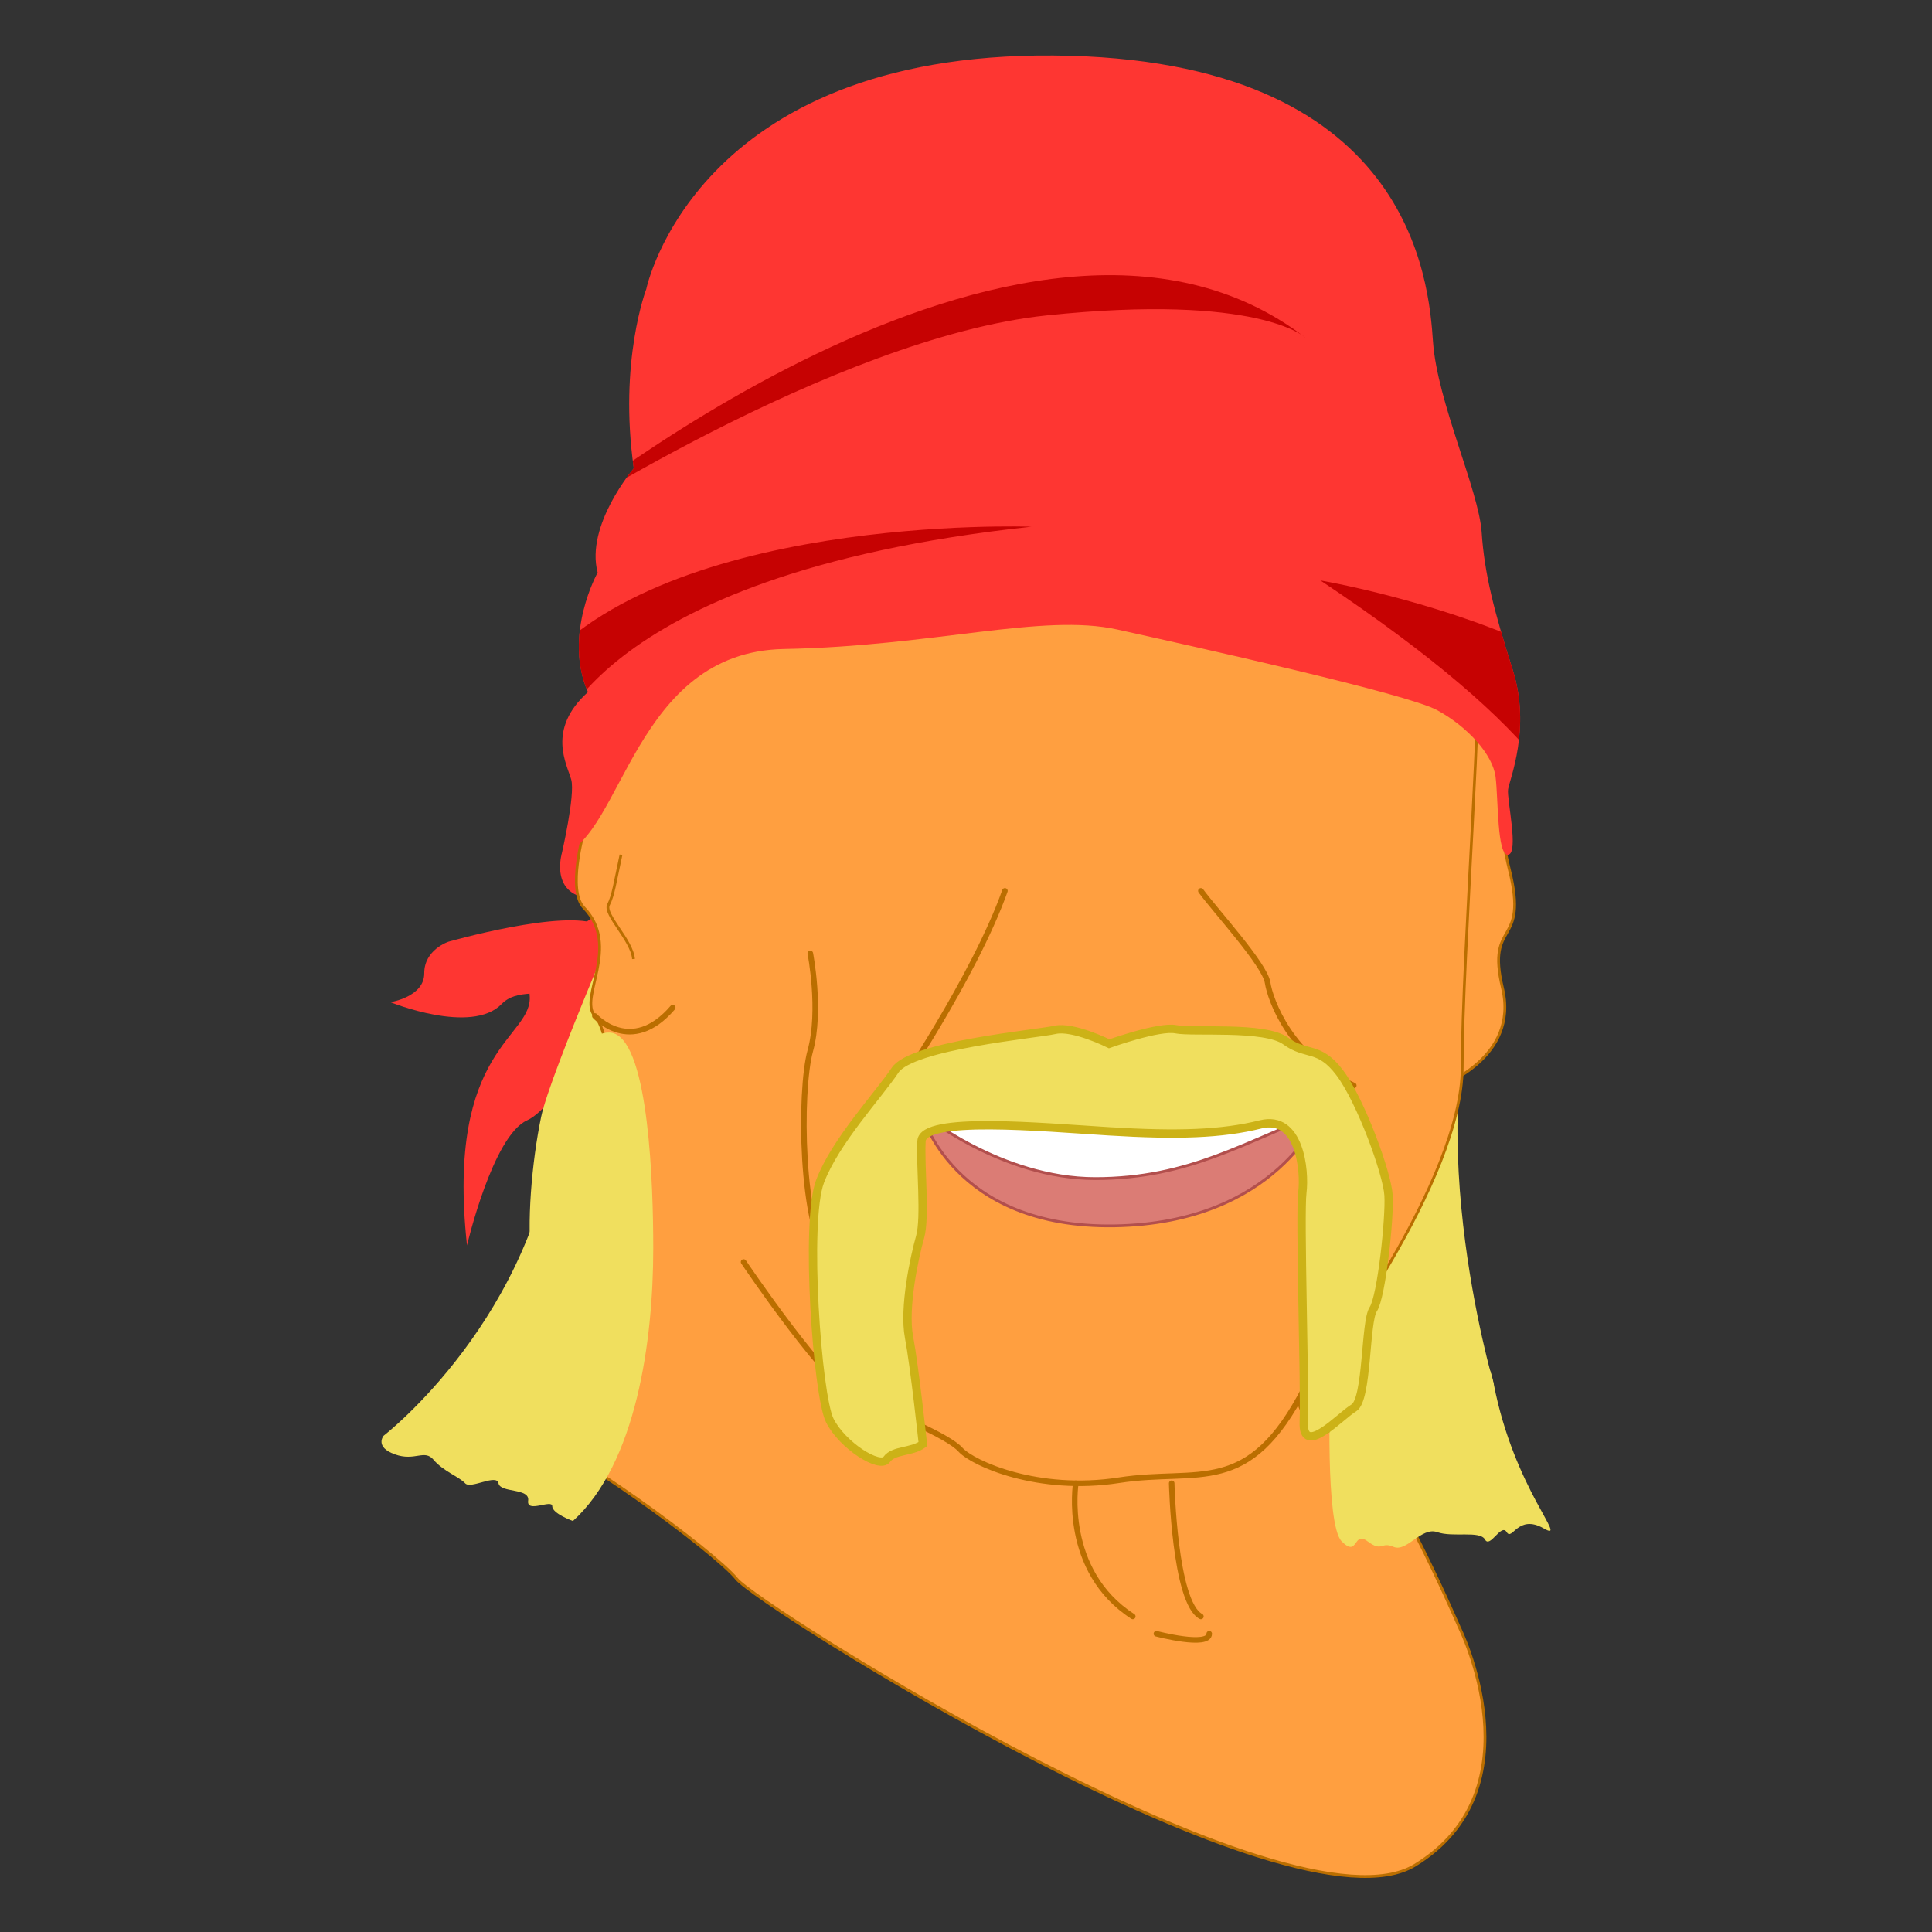 <?xml version="1.0" encoding="utf-8"?>
<!-- Generator: Adobe Illustrator 21.0.2, SVG Export Plug-In . SVG Version: 6.00 Build 0)  -->
<svg version="1.1" id="hogan" xmlns="http://www.w3.org/2000/svg" xmlns:xlink="http://www.w3.org/1999/xlink" x="0px" y="0px"
	 width="200px" height="200px" viewBox="0 0 200 200" enable-background="new 0 0 200 200" xml:space="preserve">
<rect x="0" y="0" width="200" height="200" fill="#333333" stroke="none"/>
<g>
	<path fill="#FE3632" d="M63.307,103.021c0,0,1.007-2.446-0.863-4.029c-1.871-1.583,0-4.604,0-4.604s-8.037,4.173-7.616,8.633
		c0.421,4.461-8.725,5.255-6.485,25.9c0,0,2.66-11.355,6.222-12.944S63.307,103.021,63.307,103.021z"/>
	<path fill="#FE3632" d="M46.423,97.487c0,0-2.515,0.82-2.506,3.27s-3.504,2.987-3.504,2.987s8.389,3.41,11.511,0.196
		c3.121-3.214,9.659,3.232,23.919-11.865c0,0-10.368,5.341-13.887,3.66C58.434,94.056,46.423,97.487,46.423,97.487z"/>
	<path fill="#F0DF5E" d="M65.61,91.264c0,0-8.635,19.761-9.594,24.365c-0.959,4.604-1.535,11.223-0.959,15.012
		s27.435,0.144,24.941-13.861C77.504,102.775,65.61,91.264,65.61,91.264z"/>
	<path fill="#F0DF5E" d="M154.628,143.256c0,0-8.441-28.586,0-45.853c8.441-17.267-28.394,43.742-28.394,43.742l13.909,13.813
		L154.628,143.256z"/>
	<path fill="#FF9F40" stroke="#BA6E00" stroke-width="0.288" stroke-miterlimit="10" d="M149.208,112.368
		c0,0,8.058-2.878,6.331-10.072c-1.727-7.194,2.734-4.173,0.719-12.231c-2.014-8.058-0.144-13.094-0.144-13.094l-7.338-3.453
		L149.208,112.368z"/>
	<path fill="#FE3632" d="M58.127,88.485c0,0-1.439,5.177,4.604,4.458s-0.432-12.231-0.432-12.231"/>
	<path fill="#FF9F40" stroke="#BA6E00" stroke-width="0.288" stroke-miterlimit="10" d="M60.429,86.137c0,0-1.726,6.023,0,7.813
		c3.885,4.029-0.576,9.353,1.151,11.223c1.727,1.871,2.878,12.374,2.014,21.727s-14.533,20.144-9.928,21.152
		c4.604,1.007,20.432,12.662,22.591,15.396s57.268,37.555,70.218,29.641c12.95-7.914,4.604-24.605,4.604-24.605
		s-8.202-18.993-11.511-19.713c-3.309-0.719-6.475-2.878-4.461-5.18c2.014-2.302,16.259-21.439,16.259-33.094
		s2.302-40.577,1.439-43.023c-0.863-2.446-22.059-18.418-45.059-15.972S63.882,73.374,63.882,73.374L60.429,86.137z"/>
	<path fill="none" stroke="#BA6E00" stroke-width="0.576" stroke-linecap="round" stroke-miterlimit="10" d="M76.976,130.642
		c0,0,8.921,13.238,12.087,14.389s9.065,3.597,10.36,5.036c1.295,1.439,8.058,4.461,16.403,3.166s13.382,1.871,19.281-9.641"/>
	<path fill="none" stroke="#BA6E00" stroke-width="0.576" stroke-linecap="round" stroke-miterlimit="10" d="M83.883,98.698
		c0,0,1.151,5.899,0,10.072c-1.151,4.173-1.007,18.418,2.014,21.871"/>
	<path fill="none" stroke="#BA6E00" stroke-width="0.576" stroke-linecap="round" stroke-miterlimit="10" d="M92.516,113.375
		c0,0,8.346-12.231,11.511-21.152"/>
	<path fill="none" stroke="#BA6E00" stroke-width="0.576" stroke-linecap="round" stroke-miterlimit="10" d="M124.315,92.223
		c1.583,2.158,6.619,7.626,6.907,9.497c0.288,1.871,2.446,7.77,8.921,10.648"/>
	<path fill="none" stroke="#BA6E00" stroke-width="0.576" stroke-linecap="round" stroke-miterlimit="10" d="M111.366,153.547
		c0,0-1.439,9.038,5.899,13.786"/>
	<path fill="none" stroke="#BA6E00" stroke-width="0.576" stroke-linecap="round" stroke-miterlimit="10" d="M121.294,153.547
		c0,0,0.288,12.347,3.022,13.786"/>
	<path fill="none" stroke="#BA6E00" stroke-width="0.576" stroke-linecap="round" stroke-miterlimit="10" d="M119.711,169.124
		c0,0,5.468,1.439,5.468,0"/>
	<path fill="none" stroke="#BA6E00" stroke-width="0.576" stroke-linecap="round" stroke-miterlimit="10" d="M61.58,105.173
		c0,0,3.741,4.173,8.058-0.863"/>
	<path fill="none" stroke="#BA6E00" stroke-width="0.288" stroke-miterlimit="10" d="M64.285,88.485
		c-0.648,3.022-0.791,4.173-1.295,5.18c-0.504,1.007,2.446,3.669,2.59,5.612"/>
	<path fill="#F0DF5E" d="M59.31,157.453c6.555-5.947,8.314-18.61,8.314-28.25c0-6.571-0.451-20.862-4.029-22.215
		c-1.671-0.632-5.19,1.64-5.895,8.69c-2.067,20.672-17.99,32.951-17.99,32.951s-0.959,1.151,1.151,1.919
		c2.11,0.767,3.07-0.576,4.029,0.576s2.686,1.781,3.261,2.426c0.576,0.644,3.261-1.028,3.453,0c0.192,1.028,3.261,0.452,3.07,1.795
		c-0.192,1.343,2.494-0.192,2.494,0.576S59.31,157.453,59.31,157.453z"/>
	<path fill="#F0DF5E" d="M137.697,143.592c0,0-0.528,14.245,1.199,15.972c1.727,1.727,1.151-1.151,2.686,0
		c1.535,1.151,1.343-0.017,2.686,0.567c1.343,0.584,2.878-2.102,4.509-1.526c1.631,0.576,4.429-0.192,4.949,0.767
		s1.67-1.727,2.246-0.767c0.576,0.959,1.151-1.919,3.837-0.384c2.686,1.535-3.07-4.029-5.18-14.964
		C152.518,132.32,137.697,143.592,137.697,143.592z"/>
	<path fill="#FE3632" d="M60.861,71.647c-2.594-5.94,1.007-12.374,1.007-12.374c-1.295-4.892,3.741-10.792,3.741-10.792
		c-1.583-11.079,1.295-18.562,1.295-18.562S71.94,5.458,109.063,5.746c37.123,0.288,38.85,23.454,39.282,29.641
		c0.432,6.187,4.748,15.396,5.036,19.713c0.288,4.317,1.295,8.202,3.215,14.245c1.92,6.043-0.337,11.367-0.481,12.374
		c-0.144,1.007,1.151,6.619,0,6.763c-1.151,0.144-1.007-5.756-1.295-8.058c-0.288-2.302-2.878-5.18-6.043-6.907
		c-3.166-1.727-25.324-6.619-33.094-8.346c-7.77-1.727-18.993,1.727-34.533,2.014c-15.54,0.288-16.691,19.425-23.022,21.298
		c0,0,1.439-6.19,1.007-7.773C58.702,79.129,56.544,75.532,60.861,71.647z"/>
	<g>
		<defs>
			<path id="SVGID_1_" d="M60.861,71.647c-2.594-5.94,1.007-12.374,1.007-12.374c-1.295-4.892,3.741-10.792,3.741-10.792
				c-1.583-11.079,1.295-18.562,1.295-18.562S71.94,5.458,109.063,5.746c37.123,0.288,38.85,23.454,39.282,29.641
				c0.432,6.187,4.748,15.396,5.036,19.713c0.288,4.317,1.295,8.202,3.215,14.245c1.92,6.043-0.337,11.367-0.481,12.374
				c-0.144,1.007,1.151,6.619,0,6.763c-1.151,0.144-1.007-5.756-1.295-8.058c-0.288-2.302-2.878-5.18-6.043-6.907
				c-3.166-1.727-25.324-6.619-33.094-8.346c-7.77-1.727-18.993,1.727-34.533,2.014c-15.54,0.288-16.691,19.425-23.022,21.298
				c0,0,1.439-6.19,1.007-7.773C58.702,79.129,56.544,75.532,60.861,71.647z"/>
		</defs>
		<clipPath id="SVGID_2_">
			<use xlink:href="#SVGID_1_"  overflow="visible"/>
		</clipPath>
		<path clip-path="url(#SVGID_2_)" fill="#C60202" d="M56.976,77.643c0,0,3.357-18.13,49.786-23.118c0,0-39.267-1.439-52.088,16.02"
			/>
		<path clip-path="url(#SVGID_2_)" fill="#C60202" d="M154.724,97.307c0,0,29.353-5.657-18.034-37.219
			c0,0,45.277,7.674,38.231,29.808"/>
		<path clip-path="url(#SVGID_2_)" fill="#C60202" d="M135.134,34.955c-28.97-22.255-79.48,20.034-79.48,20.034
			s30.64-20.034,52.678-22.337S135.134,34.955,135.134,34.955z"/>
	</g>
	<polygon fill="#FFFFFF" points="93.379,113.087 100.286,120.138 113.958,124.598 132.072,120.425 134.819,112.224 	"/>
	<path fill="#DB7C75" stroke="#B24F4D" stroke-width="0.288" stroke-miterlimit="10" d="M95.394,115.245
		c0,0,8.202,6.763,17.986,6.763s15.54-3.885,23.31-6.763c0,0-4.461,11.367-21.296,11.655S95.394,115.245,95.394,115.245z"/>
	<path fill="#F0DF5E" stroke="#CCB217" stroke-width="0.863" stroke-miterlimit="10" d="M95.538,149.491
		c-1.151,0.863-3.022,0.576-3.741,1.583c-0.719,1.007-4.604-1.439-5.899-4.029c-1.295-2.59-2.59-20.576-1.007-24.749
		c1.583-4.173,6.043-8.921,7.77-11.511c1.727-2.59,14.677-3.741,16.547-4.173c1.871-0.432,5.612,1.439,5.612,1.439
		s5.18-1.856,6.907-1.504c1.727,0.352,9.209-0.367,11.367,1.216c2.158,1.583,3.453,0.432,5.612,3.309
		c2.158,2.878,4.892,10.36,5.036,12.662c0.144,2.302-0.719,10.504-1.583,11.799c-0.863,1.295-0.576,9.353-2.014,10.216
		c-1.439,0.863-5.324,5.18-5.18,1.439c0.144-3.741-0.432-21.439-0.144-23.742c0.288-2.302-0.288-8.058-4.317-7.051
		c-4.029,1.007-8.633,1.151-15.684,0.719c-7.051-0.432-19.281-1.583-19.425,1.007c-0.144,2.59,0.432,7.914-0.144,9.928
		c-0.576,2.014-1.727,7.338-1.151,10.36C94.674,141.433,95.538,149.491,95.538,149.491z"/>
</g>
</svg>
